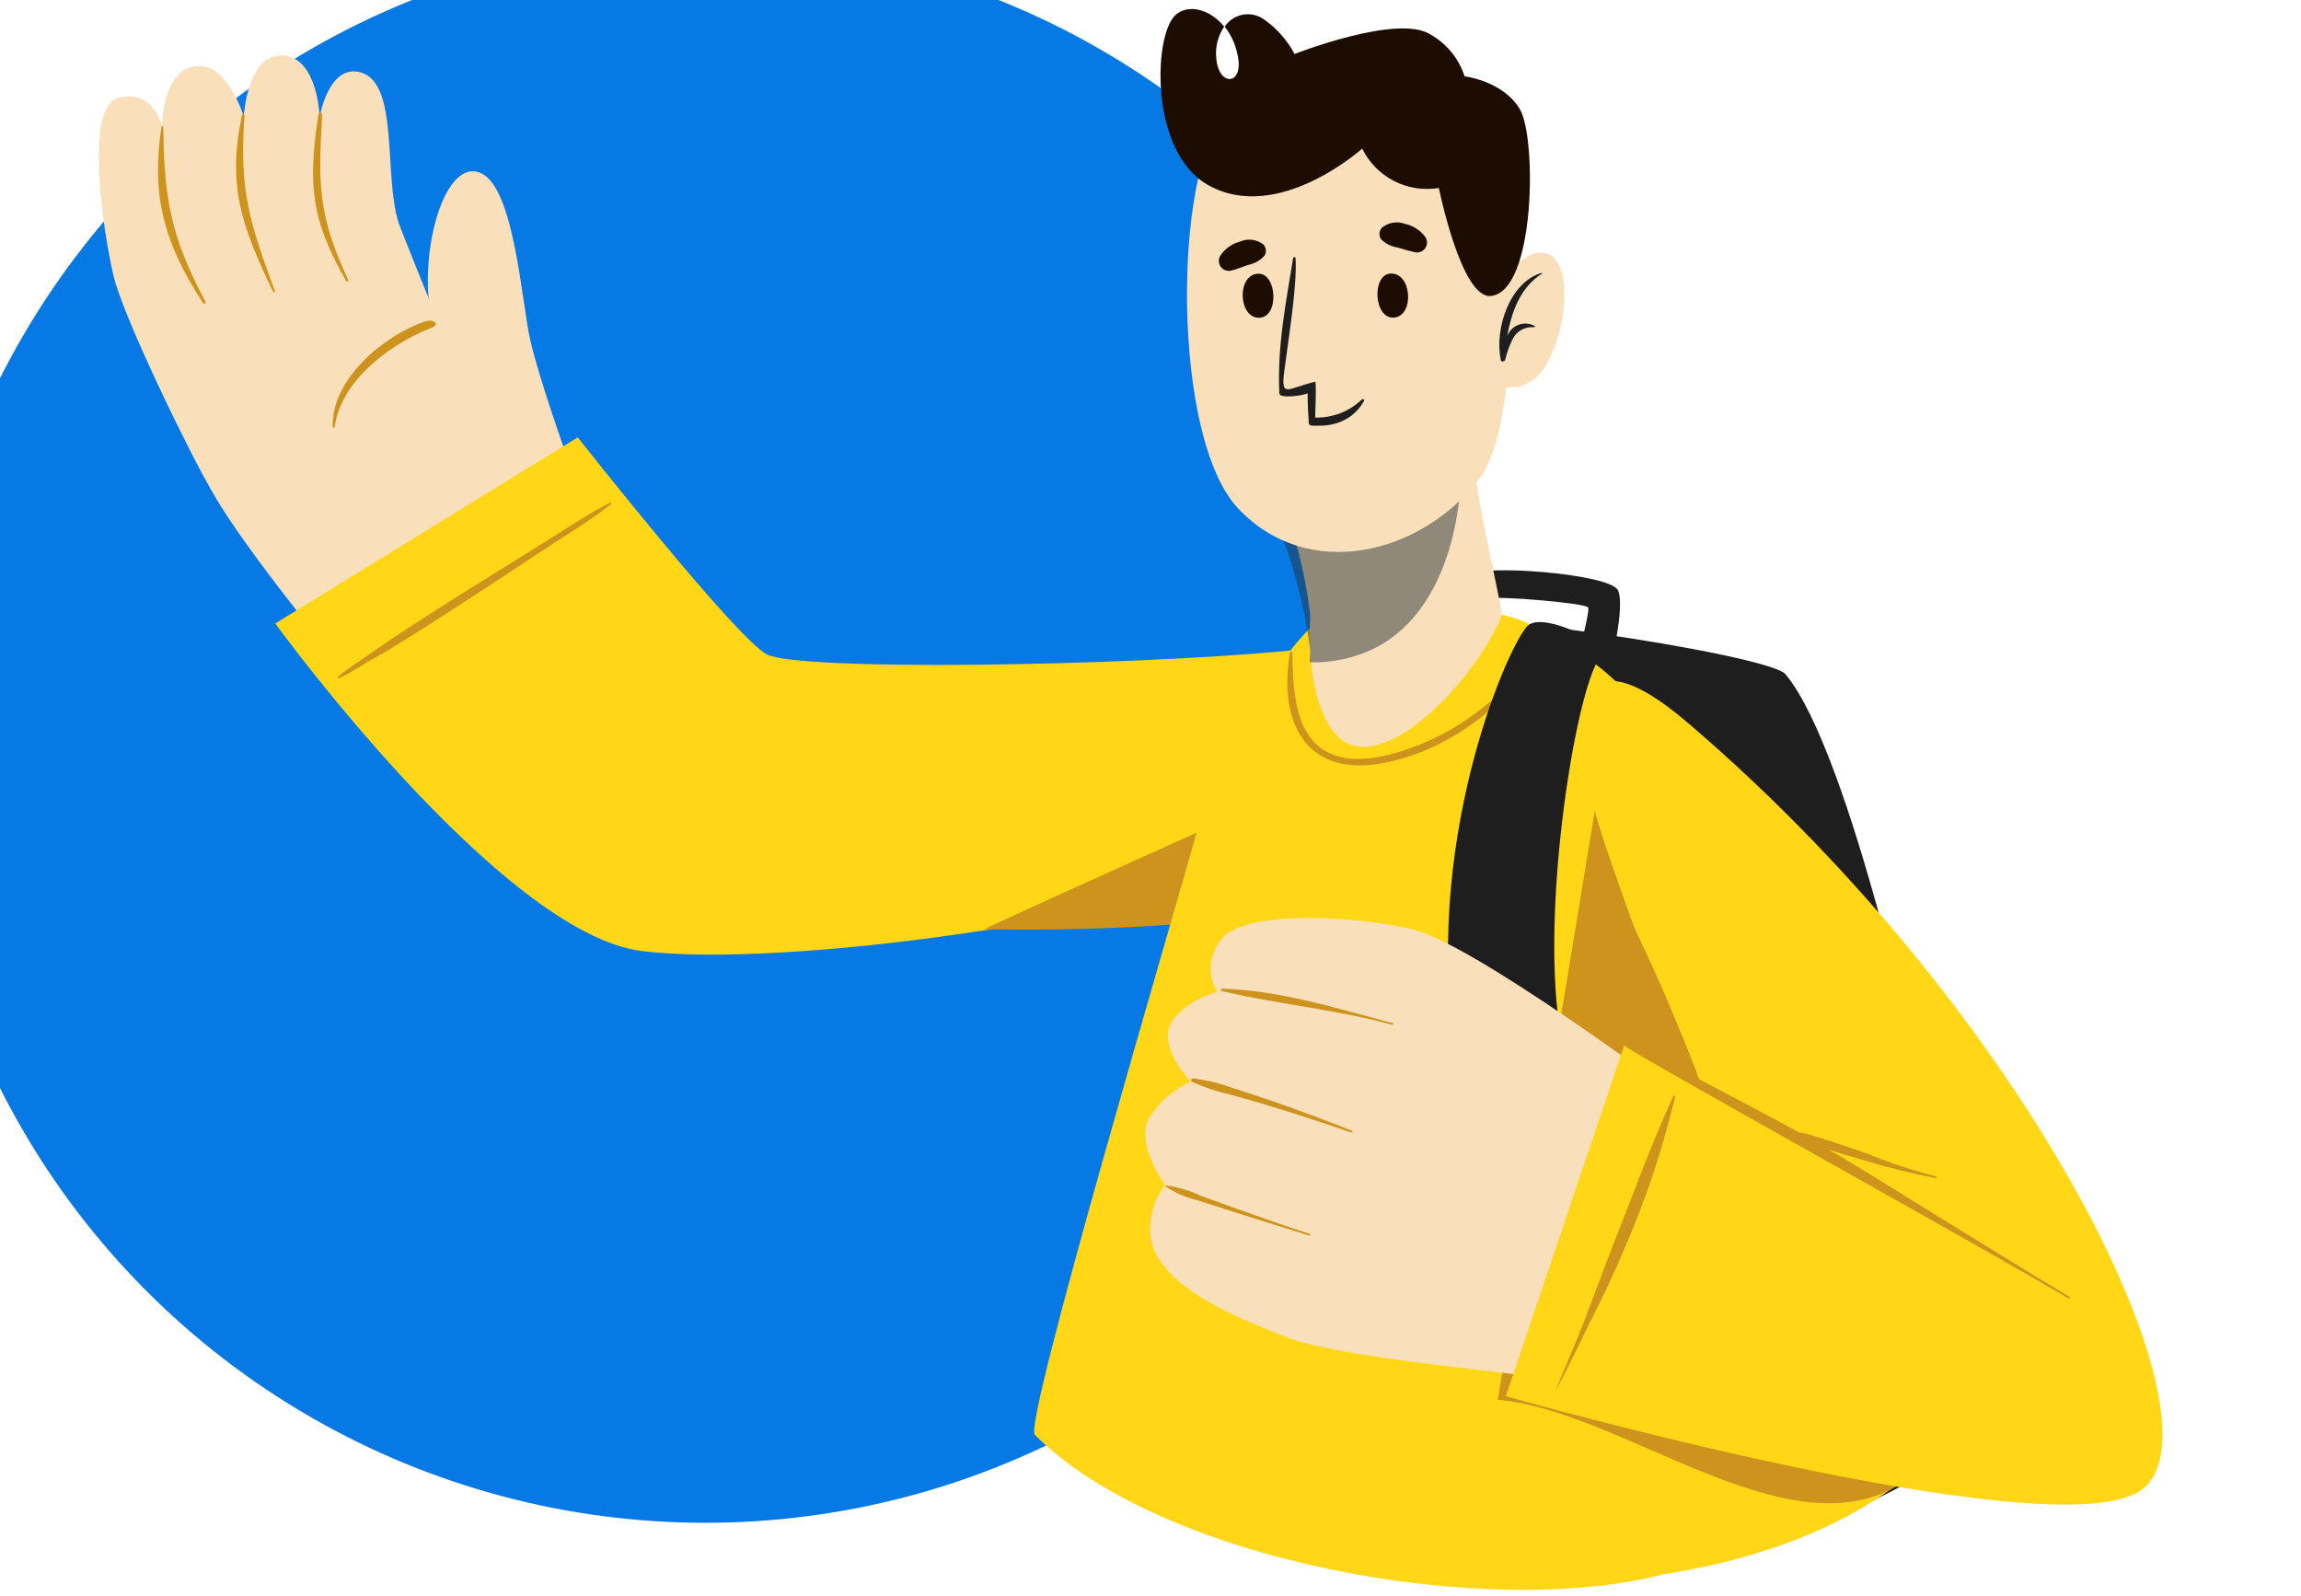<svg width="310" height="215" viewBox="0 0 310 215" fill="none" xmlns="http://www.w3.org/2000/svg">
<g filter="url(#filter0_i_22_50)">
<circle cx="203.028" cy="107.772" r="106.381" fill="#0779E4"/>
</g>
<path d="M172.65 189.712C173.365 190.817 246.035 203.571 249.662 203.129C249.835 203.103 250.004 203.061 250.168 203.003C254.772 201.756 277.425 187.85 279.152 186.65C283.407 183.714 272.054 157.56 267.834 152.919C265.043 149.841 259.201 147.995 259.201 147.995C259.201 147.995 249.47 101.479 240.541 90.824C238.309 88.157 193.089 81.18 184.439 83.437C180.742 84.416 171.01 91.093 170.487 92.45C170.016 94.486 171.952 188.576 172.65 189.712Z" fill="#1E1E1E"/>
<path d="M172.65 189.712C173.365 190.817 246.035 203.571 249.662 203.129C249.835 203.103 250.005 203.061 250.168 203.002C245.965 184.914 226.136 100.026 225.282 99.379C224.427 98.732 181.056 93.176 170.557 92.466C170.016 94.486 171.952 188.576 172.65 189.712Z" fill="#CD931C"/>
<path d="M216.214 90.903C217.051 90.382 219.004 81.433 217.958 79.491C216.772 77.266 199.21 75.94 197.92 77.518C196.629 79.097 194.659 88.015 195.13 88.409C195.6 88.804 198.443 89.498 198.931 88.978C199.42 88.457 200.675 81.085 200.972 80.659C201.268 80.233 213.65 81.227 213.964 81.843C214.278 82.459 212.046 89.846 212.482 90.24C212.918 90.635 215.411 91.456 216.214 90.903Z" fill="#1E1E1E"/>
<path d="M179.922 111.068C163.748 119.013 98.851 133.01 79.791 123.276C67.246 116.891 34.509 77.18 28.502 66.073C21.465 53.075 51.532 35.127 58.483 40.868C67.091 48.01 92.29 82.084 100.626 88.186C105.369 91.711 144.374 90.423 180.681 89.17C194.38 88.762 190.915 105.696 179.922 111.068Z" fill="#F9E0BB"/>
<path d="M28.502 66.073C26.075 62.069 16.628 42.908 15.277 37.096C13.925 31.284 11.298 14.357 15.968 13.178C20.639 12 21.831 16.926 21.831 16.926C21.831 16.926 21.848 8.988 26.813 8.89C30.756 8.818 32.838 15.672 32.838 15.672C32.838 15.672 33.328 6.992 38.291 7.493C42.832 7.937 43.064 15.741 43.064 15.741C43.064 15.741 44.279 8.551 48.598 9.754C53.787 11.213 51.674 23.633 53.689 29.982C54.157 31.42 65.219 58.645 65.219 58.645L28.502 66.073Z" fill="#F9E0BB"/>
<path d="M43.395 15.635C42.843 25.144 42.925 29.118 46.914 37.722C46.989 37.88 46.807 38.036 46.633 37.845C41.943 29.624 41.446 24.979 42.883 15.515C43.007 14.989 43.442 15.117 43.395 15.635Z" fill="#CD931C"/>
<path d="M32.932 15.72C32.223 25.477 33.597 29.98 37.05 39.239C37.097 39.371 36.869 39.445 36.801 39.322C32.57 30.455 30.587 25.149 32.585 15.605C32.673 15.184 32.954 15.278 32.932 15.72Z" fill="#CD931C"/>
<path d="M22.007 17.384C22.104 26.826 23.075 32.028 27.693 40.674C27.713 40.715 27.717 40.761 27.702 40.802C27.688 40.843 27.657 40.877 27.615 40.897C27.573 40.917 27.524 40.921 27.478 40.909C27.431 40.897 27.39 40.869 27.363 40.831C21.781 32.314 20.486 25.904 21.707 17.401C21.806 16.784 21.988 16.845 22.007 17.384Z" fill="#CD931C"/>
<path d="M76.4 61.58C76.4 61.58 72.625 51.049 71.441 45.826C70.257 40.603 69.312 25.6 64.913 23.388C59.966 20.894 56.229 33.924 58.159 43.225C58.159 43.225 43.352 49.694 44.741 58.749C46.129 67.803 76.4 61.58 76.4 61.58Z" fill="#F9E0BB"/>
<path d="M58.008 44.208C52.137 46.536 45.836 51.585 45.114 57.49C45.058 57.655 44.817 57.658 44.824 57.477C44.641 50.988 51.894 45.089 57.286 43.301C58.289 42.952 59.54 43.601 58.008 44.208Z" fill="#CD931C"/>
<path d="M37.083 83.997C37.083 83.997 67.388 125.714 86.458 128.124C95.935 129.309 112.744 128.253 129.922 125.737C147.345 123.202 165.312 119.067 176.307 114.229C189.281 108.55 193.808 100.063 191.138 94.179C190.58 93.016 189.776 91.958 188.774 91.07C187.773 90.181 186.596 89.481 185.316 89.013C181.476 87.624 177.362 87.169 173.382 87.693C151.014 89.783 107.523 90.412 103.303 88.16C99.084 85.908 77.837 58.927 77.837 58.927L37.083 83.997Z" fill="#FFD717"/>
<path d="M45.55 91.176C46.919 89.965 48.54 89.039 50.027 87.968C51.514 86.897 53.057 85.878 54.595 84.874C57.558 82.927 60.56 81.028 63.579 79.133L72.635 73.501C75.762 71.56 78.841 69.436 82.143 67.736C82.277 67.664 82.44 67.835 82.312 67.942C79.449 70.188 76.218 72.111 73.159 74.125C70.1 76.139 67.127 78.115 64.1 80.089C61.072 82.064 58.028 84.033 54.961 85.961C53.444 86.905 51.931 87.835 50.346 88.707C48.761 89.579 47.301 90.625 45.648 91.375C45.463 91.43 45.415 91.247 45.55 91.176Z" fill="#CD931C"/>
<path d="M132.54 125.193C150.148 125.505 168.558 124.327 180.205 121.329C193.943 117.821 199.813 110.179 198.152 103.943C195.404 100.497 193.387 98.115 193.262 97.906C192.127 98.4 155.918 114.414 132.54 125.193Z" fill="#CD931C"/>
<path d="M139.408 193.294C156.347 210.329 200.247 218.325 224.235 212.067C259.695 206.505 266.996 186.689 266.996 186.689C268.635 184.937 247.134 148.279 236.235 122.44C229.259 106.024 223.417 97.454 218.359 92.45C213.668 87.809 209.64 86.136 206.256 84.211C200.205 80.722 182.085 81.543 179.121 82.632C175.79 83.784 165.169 97.927 161.838 109.97C158.507 122.014 137.839 191.716 139.408 193.294Z" fill="#FFD717"/>
<path d="M235.503 122.424C228.527 106.009 222.685 97.438 217.628 92.434L201.793 188.576C218.465 190.028 240.227 208.938 255.523 200.247C254.564 192.528 246.403 148.279 235.503 122.424Z" fill="#CD931C"/>
<path d="M173.784 87.999C173.784 87.683 174.097 87.636 174.097 87.999C174.202 92.198 174.324 97.296 177.219 100.153C181.003 103.846 187.508 101.889 191.886 100.058C198.704 97.185 203.901 92.166 208.139 86.626C208.154 86.604 208.173 86.585 208.196 86.57C208.219 86.555 208.245 86.544 208.273 86.539C208.3 86.533 208.329 86.532 208.357 86.536C208.385 86.54 208.412 86.549 208.436 86.563C208.46 86.576 208.481 86.594 208.497 86.615C208.514 86.635 208.525 86.659 208.532 86.684C208.538 86.709 208.539 86.734 208.535 86.76C208.53 86.785 208.52 86.809 208.505 86.831C203.64 94.202 195.984 100.926 186.445 102.789C175.667 104.857 172.231 96.901 173.784 87.999Z" fill="#CD931C"/>
<path d="M215.69 88.409C217.068 86.91 208.261 82.506 205.959 84.179C203.657 85.852 192.008 111.722 195.844 139.803C199.681 167.883 255.33 200.666 257.597 196.468C258.011 195.206 258.117 193.878 257.909 192.576C257.702 191.273 257.185 190.027 256.394 188.923C254.284 186.697 215.167 159.091 210.772 141.681C206.848 126.181 212.22 92.213 215.69 88.409Z" fill="#1E1E1E"/>
<path d="M236.931 106.372C272.193 140.008 304.02 197.683 284.837 200.682C268.217 203.287 216.091 189.633 203.203 184.63C197.588 182.483 212.254 139.708 218.096 142.328C222.093 144.231 226.265 145.816 230.566 147.063C232.31 146.953 224.758 129.259 217.259 112.18C206.691 88.094 223.694 93.76 236.931 106.372Z" fill="#F9E0BB"/>
<path d="M164.872 126.181C163.905 127.197 163.304 128.457 163.148 129.791C162.992 131.124 163.289 132.47 164 133.647C161.572 134.246 159.451 135.591 158 137.451C155.611 140.844 160.442 145.706 160.442 145.706C158.06 146.797 156.097 148.513 154.809 150.631C152.891 154.087 156.972 159.627 156.972 159.627C155.398 161.723 154.711 164.261 155.036 166.778C156.204 173.47 166.72 177.527 173.365 180.163C180.009 182.799 201.634 184.661 205.715 185.387L224.898 146.874C224.898 146.874 198.739 127.349 190.455 125.25C183.375 123.513 168.761 122.471 164.872 126.181Z" fill="#F9E0BB"/>
<path d="M164.61 133.189C172.545 133.442 179.974 135.825 187.525 137.814C187.547 137.807 187.569 137.804 187.592 137.807C187.614 137.809 187.635 137.817 187.654 137.828C187.672 137.84 187.687 137.856 187.698 137.874C187.708 137.892 187.714 137.912 187.714 137.932C187.714 137.952 187.708 137.973 187.698 137.991C187.687 138.009 187.672 138.024 187.654 138.036C187.635 138.047 187.614 138.055 187.592 138.057C187.569 138.06 187.547 138.058 187.525 138.051C180.026 135.999 172.179 135.304 164.61 133.52C164.571 133.509 164.537 133.487 164.513 133.458C164.489 133.428 164.475 133.392 164.475 133.355C164.475 133.318 164.489 133.282 164.513 133.252C164.537 133.222 164.571 133.2 164.61 133.189Z" fill="#CD931C"/>
<path d="M160.826 145.296C162.623 145.517 164.381 145.947 166.058 146.574C167.802 147.142 169.667 147.742 171.464 148.358C175.056 149.61 178.614 150.936 182.137 152.335C182.294 152.335 182.137 152.635 182.049 152.572C178.474 151.341 174.864 150.157 171.237 149.052C169.493 148.5 167.592 147.979 165.761 147.474C164.001 147.079 162.294 146.513 160.669 145.785C160.597 145.766 160.537 145.722 160.501 145.663C160.465 145.604 160.456 145.534 160.477 145.469C160.498 145.404 160.546 145.35 160.612 145.317C160.677 145.284 160.754 145.277 160.826 145.296Z" fill="#CD931C"/>
<path d="M157.129 159.707C158.751 159.927 160.32 160.397 161.768 161.096L166.651 162.863C169.912 164.016 173.173 165.184 176.469 166.241C176.643 166.241 176.469 166.525 176.469 166.478C173.103 165.42 169.72 164.394 166.372 163.321L161.454 161.743C159.9 161.377 158.434 160.757 157.129 159.912C157.099 159.912 157.07 159.901 157.049 159.882C157.027 159.862 157.015 159.836 157.015 159.809C157.015 159.782 157.027 159.756 157.049 159.737C157.07 159.717 157.099 159.707 157.129 159.707Z" fill="#CD931C"/>
<path d="M218.968 140.387L202.872 188.102C202.872 188.102 276.117 208.874 288.325 200.856C300.532 192.837 274.635 137.814 227.549 97.517C211.016 83.311 210.772 97.785 216.353 114.122C222.805 133.063 228.176 145.28 228.176 145.28L218.968 140.387Z" fill="#FFD717"/>
<path d="M219.038 140.387C220.782 141.05 240.959 151.72 242.355 152.556C243.082 152.635 243.794 152.81 244.465 153.077C245.284 153.314 246.087 153.566 246.906 153.835C248.441 154.356 249.993 154.876 251.528 155.413C254.542 156.649 257.655 157.677 260.84 158.491C261.015 158.491 260.84 158.759 260.84 158.728C257.549 158.09 254.3 157.283 251.109 156.313C249.505 155.855 247.9 155.366 246.313 154.861L248.057 155.855C254.632 159.801 261.084 163.905 267.624 167.898C271.339 170.171 275.036 172.476 278.803 174.701C278.827 174.722 278.842 174.75 278.846 174.78C278.849 174.81 278.84 174.84 278.822 174.865C278.803 174.89 278.774 174.908 278.742 174.915C278.71 174.923 278.676 174.92 278.646 174.907C265.462 167.109 220.416 142.202 218.829 140.86C218.48 140.639 218.742 140.229 219.038 140.387Z" fill="#CD931C"/>
<path d="M213.563 177.637C214.836 174.291 216.057 170.945 217.365 167.614C219.998 160.969 222.439 154.182 225.439 147.663C225.449 147.639 225.467 147.618 225.49 147.604C225.514 147.589 225.541 147.581 225.57 147.581C225.598 147.581 225.626 147.589 225.649 147.604C225.673 147.618 225.691 147.639 225.701 147.663C224.043 154.66 221.757 161.523 218.864 168.183C217.504 171.466 215.952 174.654 214.348 177.858C212.743 181.063 211.226 184.346 209.517 187.518C210.807 184.235 212.29 180.968 213.563 177.637Z" fill="#CD931C"/>
<path d="M217.678 126.781C218.864 128.138 220.276 129.322 221.48 130.695C221.553 130.762 221.617 130.836 221.672 130.916C219.928 126.765 218.393 122.582 216.841 118.383C216.841 118.383 216.928 118.289 216.963 118.383C219.474 123.497 221.985 128.627 224.235 133.852C225.351 136.472 229.31 145.816 229.083 146.164C228.857 146.511 228.735 146.448 228.56 146.258C228.386 146.069 225.194 139.14 225.072 138.65C224.375 137.072 223.677 135.493 222.997 133.915C222.975 133.859 222.946 133.807 222.91 133.757C222.666 133.457 222.387 133.173 222.125 132.873C221.584 132.258 221.079 131.611 220.555 130.979C219.492 129.701 218.655 128.264 217.556 126.986C217.364 126.812 217.573 126.654 217.678 126.781Z" fill="#CD931C"/>
<path d="M199.796 42.426C199.796 42.426 204.157 32.76 208.433 34.162C212.71 35.565 210.546 48.781 206.32 51.333C205.8 51.697 205.211 51.953 204.589 52.084C203.967 52.216 203.325 52.22 202.701 52.097C202.077 51.974 201.485 51.726 200.959 51.368C200.434 51.01 199.986 50.55 199.644 50.015L199.796 42.426Z" fill="#F9E0BB"/>
<path d="M182.94 100.571C189.195 101.433 198.829 91.073 202.261 83.096C202.497 82.555 201.179 77.147 199.877 70.506C199.117 66.467 198.356 61.954 197.951 57.797C197.951 56.935 195.111 58.777 195.111 58.777L189.854 60.602L172.427 66.619C174.412 71.684 175.769 76.974 176.466 82.37C176.523 82.931 176.523 83.498 176.466 84.06V84.347C176.23 87.693 176.889 99.726 182.94 100.571Z" fill="#F9E0BB"/>
<path d="M176.45 88.935V89.222C177.347 89.256 178.246 89.217 179.137 89.104C196.7 87.042 196.784 64.515 196.784 64.515L189.854 65.478L172.427 71.494C174.412 76.56 175.769 81.85 176.466 87.245C176.517 87.808 176.512 88.374 176.45 88.935Z" fill="#263238" fill-opacity="0.5"/>
<path d="M200.193 21.432C204.675 29.986 204.725 57.389 199.317 64.485C191.45 74.789 176.163 78.467 166.794 68.486C157.722 58.798 158.288 23.176 164.634 16.472C173.81 6.587 193.56 8.672 200.193 21.432Z" fill="#F9E0BB"/>
<path d="M187.236 36.864C190.194 36.56 190.617 42.475 187.862 42.779C185.106 43.084 184.768 37.135 187.236 36.864Z" fill="#1C0C01"/>
<path d="M169.581 36.875C166.606 36.875 166.792 42.79 169.581 42.807C172.37 42.824 172.066 36.892 169.581 36.875Z" fill="#1C0C01"/>
<path d="M190.682 33.991C189.888 33.819 189.103 33.604 188.332 33.349C187.474 33.238 186.678 32.846 186.067 32.234C185.91 32.004 185.834 31.728 185.849 31.45C185.864 31.172 185.971 30.907 186.152 30.696C186.575 30.338 187.087 30.099 187.633 30.004C188.18 29.909 188.742 29.961 189.262 30.155C190.377 30.385 191.366 31.024 192.034 31.946C192.177 32.164 192.252 32.42 192.252 32.68C192.251 32.941 192.174 33.196 192.03 33.413C191.886 33.631 191.682 33.801 191.442 33.904C191.203 34.007 190.938 34.037 190.682 33.991Z" fill="#1C0C01"/>
<path d="M165.848 36.465C166.659 36.262 167.369 35.958 168.164 35.688C169.013 35.522 169.785 35.083 170.361 34.437C170.506 34.201 170.567 33.923 170.537 33.648C170.506 33.372 170.385 33.115 170.192 32.916C169.747 32.583 169.222 32.373 168.67 32.308C168.118 32.243 167.559 32.324 167.048 32.544C165.949 32.842 164.999 33.534 164.378 34.488C164.251 34.715 164.193 34.974 164.21 35.234C164.228 35.493 164.319 35.742 164.475 35.951C164.63 36.16 164.842 36.319 165.086 36.41C165.329 36.502 165.594 36.52 165.848 36.465Z" fill="#1C0C01"/>
<path d="M183.76 54.02C183.346 54.779 182.779 55.444 182.095 55.973C181.412 56.502 180.626 56.884 179.788 57.096C179.055 57.29 178.297 57.375 177.54 57.349C177.394 57.366 177.246 57.366 177.1 57.349H176.694C176.596 57.335 176.505 57.29 176.435 57.22C176.365 57.15 176.319 57.059 176.306 56.96C176.297 56.899 176.297 56.836 176.306 56.775V56.555C176.17 55.135 176.17 52.989 176.17 52.989C175.663 53.276 172.356 53.766 172.356 52.989C172.072 46.602 173.196 41.116 174.21 34.804C174.21 34.76 174.227 34.717 174.259 34.685C174.291 34.653 174.334 34.636 174.379 34.636C174.424 34.636 174.467 34.653 174.498 34.685C174.53 34.717 174.548 34.76 174.548 34.804C174.738 38.494 173.753 44.482 173.038 49.898C172.529 53.759 173.39 52.312 177.185 51.434C177.387 51.434 177.185 55.608 177.185 56.251C178.35 56.283 179.51 56.082 180.596 55.658C181.682 55.234 182.672 54.597 183.506 53.783C183.709 53.749 183.861 53.868 183.76 54.02Z" fill="#1E1E1E"/>
<path d="M162.713 24.901C172.128 30.259 183.521 20.017 183.521 20.017C184.442 21.895 185.944 23.426 187.805 24.382C189.666 25.338 191.785 25.668 193.849 25.324C193.849 25.324 196.857 40.23 200.83 39.875C206.881 39.334 207.033 18.631 204.785 14.761C202.537 10.891 197.314 10.283 197.314 10.283C196.543 7.886 194.895 5.87 192.699 4.638C188.304 1.816 174.41 7.274 174.41 7.274C173.432 5.434 172.037 3.848 170.336 2.644C169.927 2.344 169.462 2.131 168.968 2.016C168.474 1.901 167.962 1.887 167.463 1.976C166.964 2.064 166.488 2.253 166.064 2.53C165.639 2.808 165.276 3.168 164.995 3.59C165.823 4.647 166.401 5.878 166.685 7.19C167.767 11.533 164.166 11.82 163.862 7.832C163.704 6.337 164.081 4.834 164.927 3.59C162.932 1.123 159.957 0.514 158.318 2.069C155.394 4.875 154.886 20.456 162.713 24.901Z" fill="#1C0C01"/>
<path d="M207.723 36.759C207.723 36.759 207.825 36.843 207.723 36.877C204.765 38.77 203.65 42.048 203.041 45.327C203.166 44.971 203.367 44.647 203.63 44.377C203.893 44.107 204.212 43.897 204.564 43.762C204.916 43.627 205.293 43.57 205.669 43.595C206.046 43.62 206.412 43.727 206.743 43.907C206.827 43.907 206.743 44.093 206.743 44.093C206.146 44.02 205.541 44.133 205.011 44.417C204.481 44.702 204.053 45.144 203.785 45.682C203.352 46.58 203.012 47.52 202.771 48.487C202.669 48.808 202.128 48.758 202.179 48.403C201.334 44.245 203.43 37.959 207.723 36.759Z" fill="#1E1E1E"/>
<defs>
<filter id="filter0_i_22_50" x="96.647" y="1.391" width="212.762" height="212.762" filterUnits="userSpaceOnUse" color-interpolation-filters="sRGB">
<feFlood flood-opacity="0" result="BackgroundImageFix"/>
<feBlend mode="normal" in="SourceGraphic" in2="BackgroundImageFix" result="shape"/>
<feColorMatrix in="SourceAlpha" type="matrix" values="0 0 0 0 0 0 0 0 0 0 0 0 0 0 0 0 0 0 127 0" result="hardAlpha"/>
<feOffset dx="-108" dy="-9"/>
<feComposite in2="hardAlpha" operator="arithmetic" k2="-1" k3="1"/>
<feColorMatrix type="matrix" values="0 0 0 0 0 0 0 0 0 0 0 0 0 0 0 0 0 0 0.25 0"/>
<feBlend mode="normal" in2="shape" result="effect1_innerShadow_22_50"/>
</filter>
</defs>
</svg>
